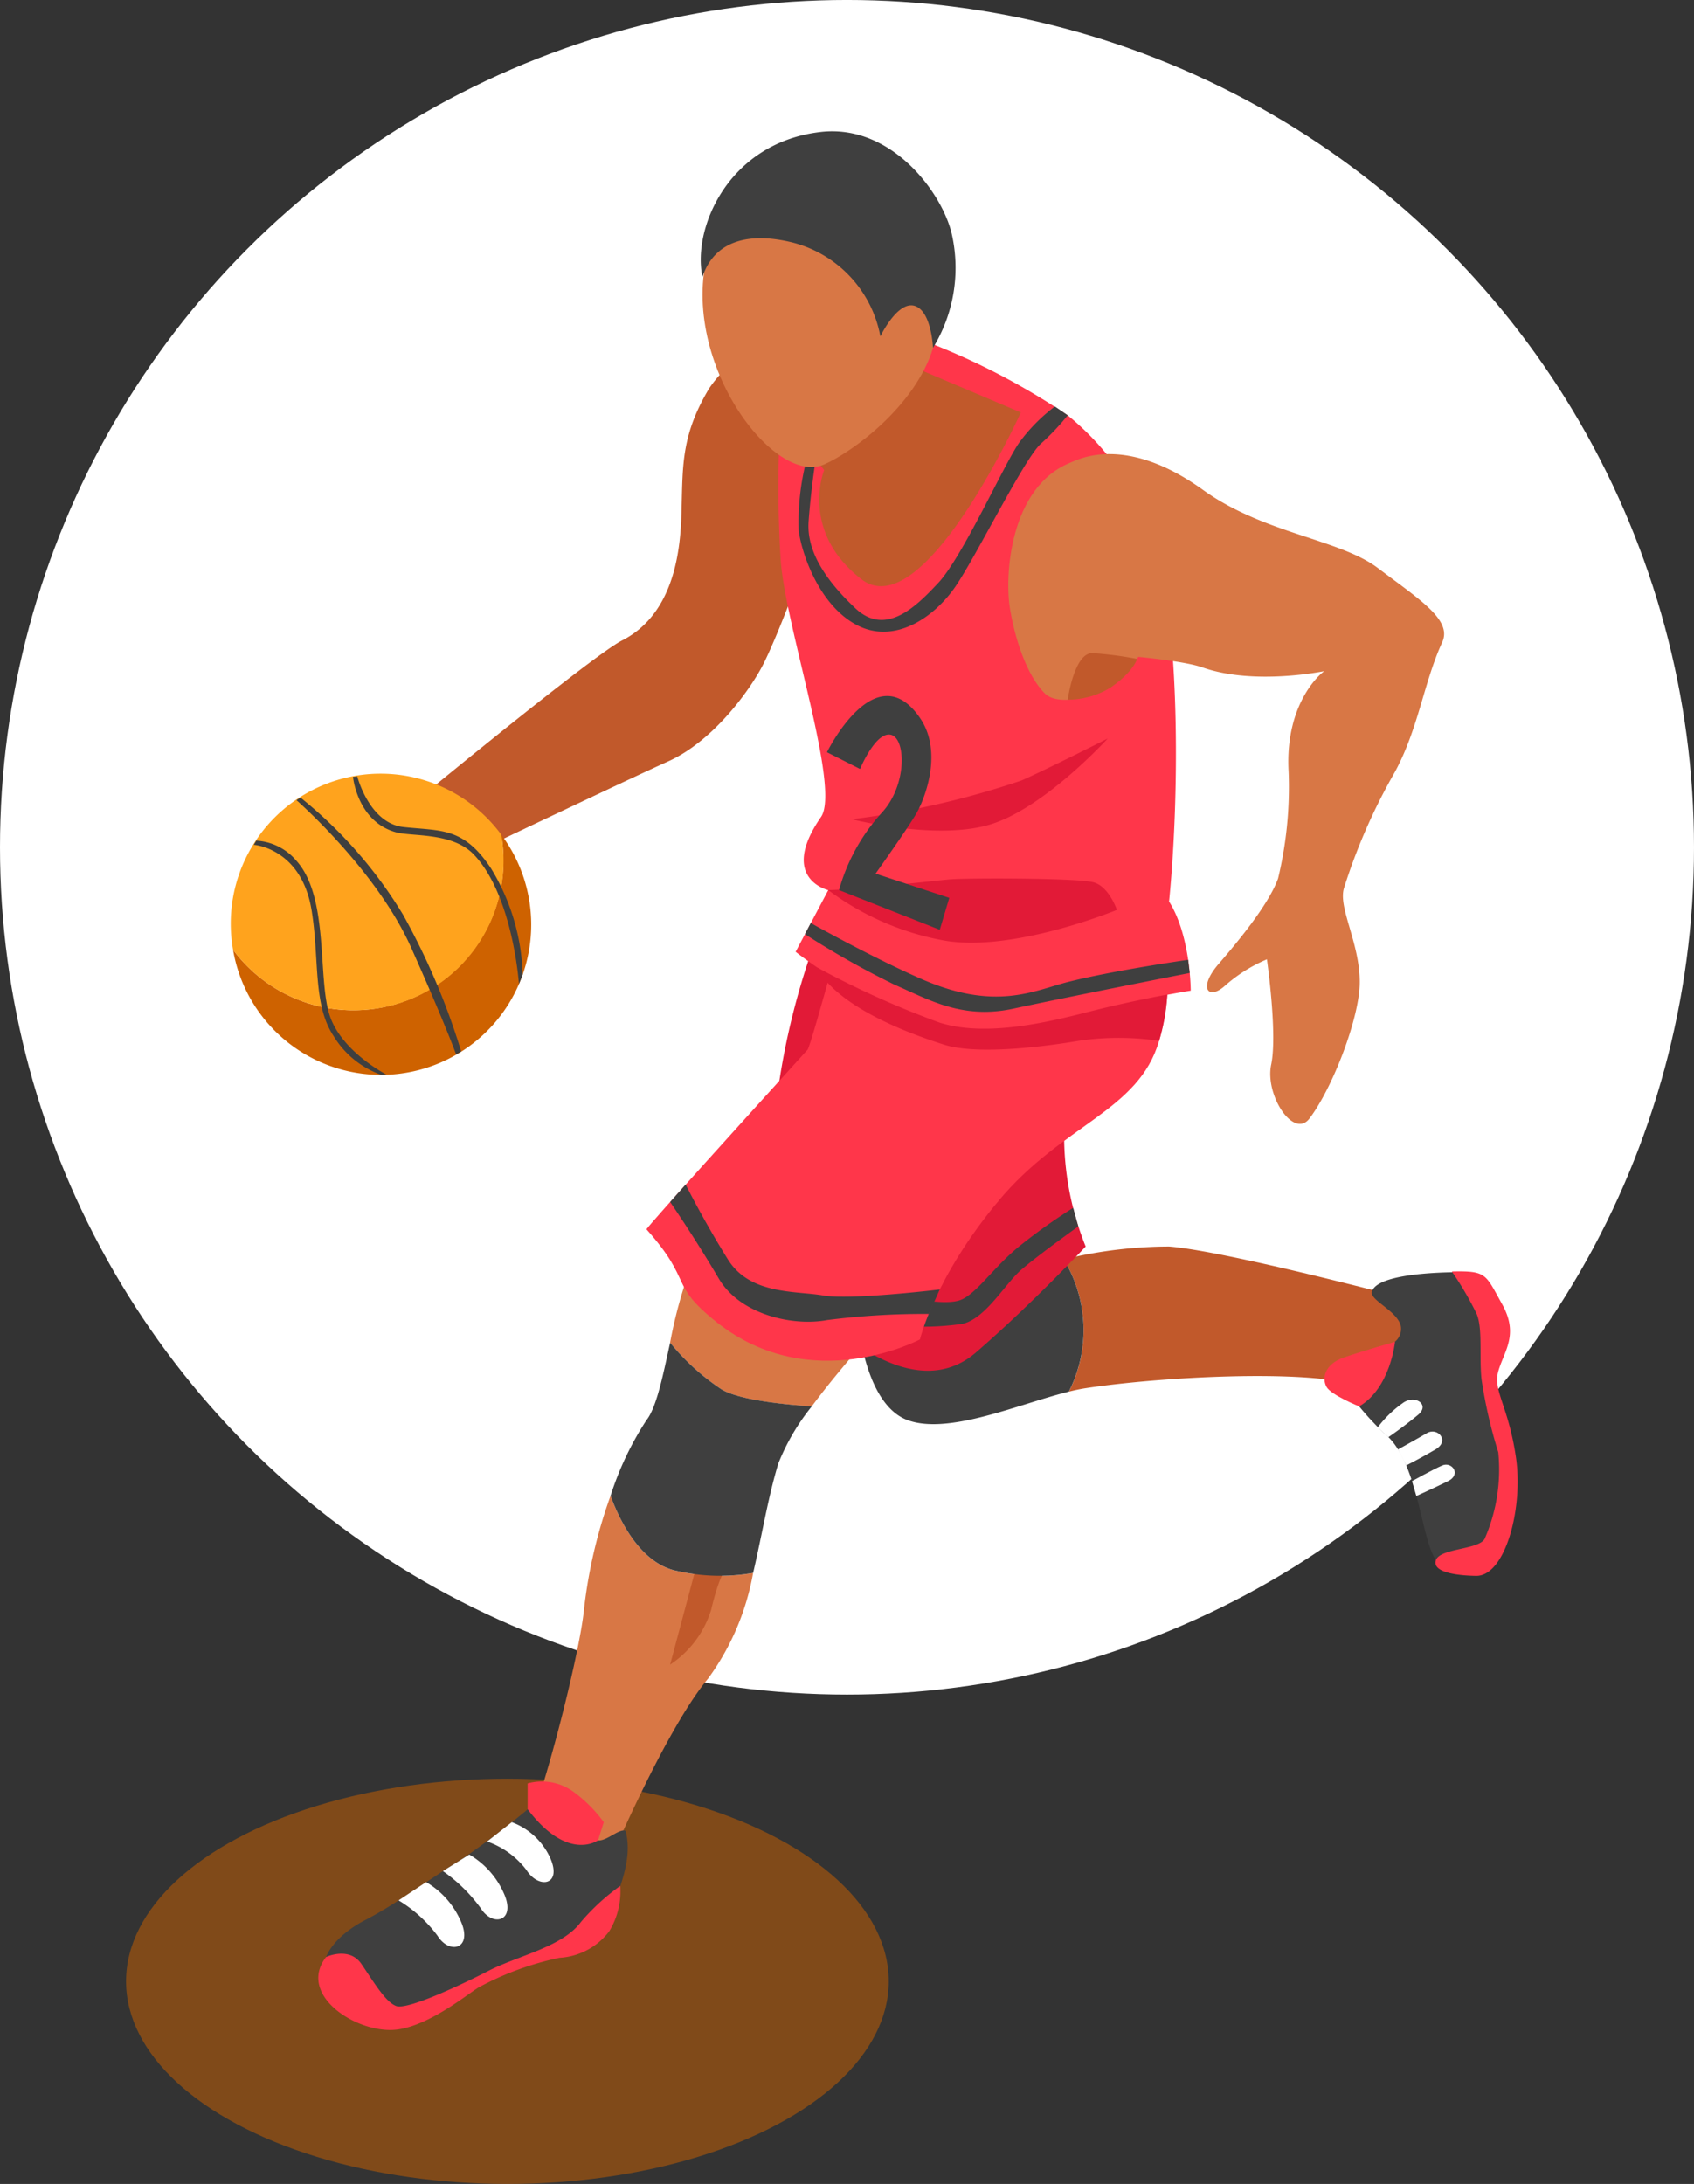 <svg xmlns="http://www.w3.org/2000/svg" width="116.5" height="150.141" viewBox="0 0 116.5 150.141">
  <rect x="0" y="0" width="116.5" height="150.141" fill="#333333" stroke="none"/>
  <g id="Grupo_118027" data-name="Grupo 118027" transform="translate(-526.542 -92.058)">
    <circle id="Elipse_6424" data-name="Elipse 6424" cx="58.25" cy="58.25" r="58.25" transform="translate(526.542 92.057)" fill="#fff"/>
    <ellipse id="Elipse_6425" data-name="Elipse 6425" cx="26.225" cy="13.929" rx="26.225" ry="13.929" transform="translate(535.212 214.341)" fill="#ce6200" opacity="0.5"/>
    <g id="Grupo_118026" data-name="Grupo 118026" transform="translate(542.411 101.084)">
      <g id="Grupo_118020" data-name="Grupo 118020" transform="translate(43.055 76.645)">
        <path id="Trazado_180227" data-name="Trazado 180227" d="M604.178,159.783s-11.707-3.079-15.457-3.368a30.787,30.787,0,0,0-7.245.886,9.327,9.327,0,0,1,.358,9.091c.4-.1.794-.184,1.152-.238,5.183-.79,15.238-1.316,18.7-.176,2.08.686,4.108-1.694,4.16-3.7C605.88,160.946,604.178,159.783,604.178,159.783Z" transform="translate(-567.247 -156.391)" fill="#c1592b"/>
        <path id="Trazado_180228" data-name="Trazado 180228" d="M585.02,157.074c-2.923.614-5.445,1.313-5.445,1.313l-8.784,2.159s.332,6.427,3.5,7.581c2.835,1.031,7.678-1.124,11.082-1.962A9.327,9.327,0,0,0,585.02,157.074Z" transform="translate(-570.791 -156.165)" fill="#3f3f3f"/>
      </g>
      <path id="Trazado_180229" data-name="Trazado 180229" d="M574.1,109.309A8.664,8.664,0,0,0,568,113.06c-1.88,3.168-1.8,5.2-1.88,8.2-.055,2.109-.188,7.128-4.1,9.11-1.952.989-13.482,10.474-13.482,10.474l3.473,4.036s10.936-5.2,13.155-6.186c3.181-1.414,5.787-5.07,6.66-6.871,1.871-3.868,4.809-12.744,4.809-12.744Z" transform="translate(-535.114 -95.362)" fill="#c1592b"/>
      <path id="Trazado_180230" data-name="Trazado 180230" d="M569.758,114.889s-1.787,6.566-1.474,8.765,4.564,6.283,4.564,6.283,4.714,1.886,8.284-1.256,2.393-13.792,2.393-13.792l-8.211-5.58Z" transform="translate(-528.579 -95.362)" fill="#c1592b"/>
      <path id="Trazado_180231" data-name="Trazado 180231" d="M566.739,150.74a50.616,50.616,0,0,1,2.444-9.83c3.277-1.677,4.241,3.987,4.241,3.987Z" transform="translate(-529.08 -84.985)" fill="#e21a37"/>
      <path id="Trazado_180232" data-name="Trazado 180232" d="M585.872,148.342a20.419,20.419,0,0,0,1.236,10.785s-3.662,3.927-7.54,7.28c-4.51,3.9-10.52-2.49-10.52-2.49S580.543,146.561,585.872,148.342Z" transform="translate(-528.314 -82.459)" fill="#e21a37"/>
      <path id="Trazado_180233" data-name="Trazado 180233" d="M585.368,155.69s-2.581,1.838-3.89,2.951c-1.145.973-2.441,3.35-4.058,3.743a18.987,18.987,0,0,1-4.66.1l.882-1.922s2.5.587,3.6.194,2.277-2.245,4.083-3.714a39.389,39.389,0,0,1,3.691-2.629Z" transform="translate(-527.082 -80.401)" fill="#3f3f3f"/>
      <path id="Trazado_180234" data-name="Trazado 180234" d="M583.417,114.692s-6.7,14.768-10.966,11.462-2.561-7.5-2.561-7.5l-2.98-3.96a79.8,79.8,0,0,0,0,10.276c.39,4.7,4.115,15.579,2.762,17.534-2.936,4.241.5,5.026.5,5.026l-2.244,4.241s9.471,7.483,15.549,5.585a72.282,72.282,0,0,1,11.623-2.915s0-3.77-1.489-6.126c.7-7.068.739-17.783-.71-23.717a18.6,18.6,0,0,0-6.261-9.708,48.035,48.035,0,0,0-11.143-5.58l.883,2.4Z" transform="translate(-529.08 -95.362)" fill="#ff364a"/>
      <path id="Trazado_180235" data-name="Trazado 180235" d="M568.23,117.16a17.042,17.042,0,0,0-.431,4.417c.209,1.571,1.4,5.131,4,6.492s5.345-.534,6.8-2.675,4.7-8.737,5.85-9.785a16.851,16.851,0,0,0,1.854-1.959l-.884-.606a11.95,11.95,0,0,0-2.436,2.461c-1.047,1.466-3.9,7.879-5.6,9.685-1.454,1.543-3.568,3.718-5.681,1.729s-3.365-3.979-3.22-5.969.419-3.8.419-3.8Z" transform="translate(-528.742 -94.124)" fill="#3f3f3f"/>
      <path id="Trazado_180236" data-name="Trazado 180236" d="M575.807,101.769c-2.926-2.228-9.854-2.943-12.383,4.216-2.653,7.508,4.141,16.886,7.762,15.292,2.028-.892,6.291-4.06,7.491-8.013C580.029,108.814,578.079,103.5,575.807,101.769Z" transform="translate(-530.378 -98.374)" fill="#d87745"/>
      <path id="Trazado_180237" data-name="Trazado 180237" d="M575.083,112.934s1.341-2.8,2.6-1.983c.935.6,1.019,2.774,1.019,2.774a10.528,10.528,0,0,0,1.3-7.789c-.622-2.8-4.111-7.61-9.007-7.056-6.328.716-8.866,6.59-8.148,9.973.8-2.449,3.128-3.137,6.221-2.364A8.21,8.21,0,0,1,575.083,112.934Z" transform="translate(-530.407 -98.836)" fill="#3f3f3f"/>
      <path id="Trazado_180238" data-name="Trazado 180238" d="M583.42,115.834c-4.614,1.33-5.07,7.7-4.709,10.094.313,2.064,1.151,4.711,2.428,5.969s6.253-.386,6.736-3.524S588.175,114.462,583.42,115.834Z" transform="translate(-525.141 -93.238)" fill="#d87745"/>
      <path id="Trazado_180239" data-name="Trazado 180239" d="M591.059,117.964c4.179,3.008,9.388,3.382,12.013,5.364,2.914,2.2,5.141,3.578,4.433,5.115-1.26,2.737-1.63,5.919-3.245,8.9a40.444,40.444,0,0,0-3.5,7.97c-.443,1.332,1.075,3.77,1.075,6.489,0,2.464-1.887,7.312-3.457,9.375-1.091,1.432-3.076-1.6-2.633-3.706s-.293-7.236-.293-7.236a10.51,10.51,0,0,0-2.906,1.834c-1.116.993-1.866.156-.407-1.527,1.168-1.35,3.41-4.014,4.08-5.866a26.971,26.971,0,0,0,.726-7.332c-.282-4.946,2.468-6.973,2.466-6.925,0,0-4.8,1.009-8.383-.25-1.8-.634-7.573-.988-7.573-.988l-1.98-12.793S584.961,113.575,591.059,117.964Z" transform="translate(-524.192 -93.309)" fill="#d87745"/>
      <g id="Grupo_118021" data-name="Grupo 118021" transform="translate(19.691 72.412)">
        <path id="Trazado_180240" data-name="Trazado 180240" d="M583.728,154.34l-19.205-1.127A26,26,0,0,1,563,157.769a32.24,32.24,0,0,0-1.852,6.312,15.814,15.814,0,0,0,3.525,3.205c1.254.78,4.677,1.079,6.218,1.176C575.2,162.644,583.728,154.34,583.728,154.34Z" transform="translate(-550.625 -153.213)" fill="#d87745"/>
        <path id="Trazado_180241" data-name="Trazado 180241" d="M564.234,174.444c-2.529-.517-3.956-3.521-4.56-5.164a34.181,34.181,0,0,0-1.822,7.78c-.338,3.473-3.305,14.823-4.473,16.354s5.73,2.161,5.73,2.161,4.164-10.01,7.279-13.737a17.48,17.48,0,0,0,3.091-7.256A13.307,13.307,0,0,1,564.234,174.444Z" transform="translate(-553.246 -147.884)" fill="#d87745"/>
        <path id="Trazado_180242" data-name="Trazado 180242" d="M562.869,173.158,561.15,179.6a6.977,6.977,0,0,0,2.822-3.769c.558-2.345.939-2.67.939-2.67Z" transform="translate(-550.625 -146.598)" fill="#c1592b"/>
        <path id="Trazado_180243" data-name="Trazado 180243" d="M562.171,161.374c-.515,2.364-.942,4.457-1.627,5.327a21.247,21.247,0,0,0-2.47,5.2c.6,1.643,2.031,4.648,4.56,5.164a13.307,13.307,0,0,0,5.245.137c.606-2.57,1.033-5.24,1.735-7.531a15.171,15.171,0,0,1,2.3-3.918c-1.541-.1-4.963-.4-6.218-1.176A15.814,15.814,0,0,1,562.171,161.374Z" transform="translate(-551.645 -150.506)" fill="#3f3f3f"/>
      </g>
      <path id="Trazado_180244" data-name="Trazado 180244" d="M574.391,137.894s-3.117,11.653-3.384,11.948c-4.354,4.8-10.769,11.884-11.079,12.345,3.269,3.666,1.479,3.722,4.829,6.388,6.5,5.17,13.982,1.184,13.982,1.184s.985-4.229,5.395-9.515,9.643-6.17,11.046-11.006c1.55-5.341,0-13.823,0-13.823Z" transform="translate(-531.339 -86.704)" fill="#ff364a"/>
      <path id="Trazado_180245" data-name="Trazado 180245" d="M570.54,135.735s5.955,1.518,9.653.314,7.938-5.865,7.938-5.865-4.031,2.043-5.917,2.88A58.955,58.955,0,0,1,570.54,135.735Z" transform="translate(-527.819 -88.439)" fill="#e21a37"/>
      <path id="Trazado_180246" data-name="Trazado 180246" d="M569.316,138.207a18.941,18.941,0,0,0,7.86,3.449c4.765.9,11.99-2.087,11.99-2.087s-.523-1.571-1.571-1.886-8.812-.314-9.956-.209S571.509,138.155,569.316,138.207Z" transform="translate(-528.225 -86.042)" fill="#e21a37"/>
      <path id="Trazado_180247" data-name="Trazado 180247" d="M568.751,142.007a62.385,62.385,0,0,0,8.406,3.786c3.453,1.1,8.218-.232,10.731-.86s4.934-1.068,4.934-1.068a13.394,13.394,0,0,1-.567,3.185,18.868,18.868,0,0,0-5.556,0c-1.847.314-6.813,1.028-9.23.261C569.613,144.818,568.751,142.007,568.751,142.007Z" transform="translate(-528.412 -84.518)" fill="#e21a37"/>
      <g id="Grupo_118022" data-name="Grupo 118022" transform="translate(6.022 113.448)">
        <path id="Trazado_180248" data-name="Trazado 180248" d="M558.021,185a62.707,62.707,0,0,1-5.425,4.153c-1.674.983-4.291,2.947-6.469,4.07s-3.169,2.737-2.751,3.634a5.569,5.569,0,0,0,5.44,3.2c1.486-.013,4.709-2.622,7.174-3.464s6.276-2.241,6.91-3.735c1.256-2.956,1.446-4.405,1.121-5.75-.525-.258-1.723,1.2-2.3.421C560.463,185.838,559.486,185,558.021,185Z" transform="translate(-542.881 -183.708)" fill="#3f3f3f"/>
        <path id="Trazado_180249" data-name="Trazado 180249" d="M551.7,187.457a5.765,5.765,0,0,1,2.7,1.955c.831,1.328,2.477,1.081,1.641-.819a4.7,4.7,0,0,0-2.646-2.464Z" transform="translate(-540.09 -183.332)" fill="#fff"/>
        <path id="Trazado_180250" data-name="Trazado 180250" d="M549.416,188.938a11.028,11.028,0,0,1,2.6,2.553c.831,1.328,2.441.895,1.6-1a5.8,5.8,0,0,0-2.386-2.689Z" transform="translate(-540.846 -182.779)" fill="#fff"/>
        <path id="Trazado_180251" data-name="Trazado 180251" d="M547.127,190.48a9.382,9.382,0,0,1,2.679,2.433c.831,1.328,2.441.9,1.6-1a5.805,5.805,0,0,0-2.386-2.689Z" transform="translate(-541.606 -182.307)" fill="#fff"/>
        <path id="Trazado_180252" data-name="Trazado 180252" d="M543.515,194.307s1.587-.746,2.424.47,1.647,2.619,2.4,2.9,4.364-1.4,6.373-2.433,5.068-1.63,6.332-3.35a14.968,14.968,0,0,1,2.7-2.474,5.267,5.267,0,0,1-.752,3.112,4.622,4.622,0,0,1-3.422,1.828A20.457,20.457,0,0,0,554,196.4c-.843.523-3.283,2.538-5.5,2.882C545.807,199.7,541.46,196.979,543.515,194.307Z" transform="translate(-542.981 -182.241)" fill="#ff364a"/>
        <path id="Trazado_180253" data-name="Trazado 180253" d="M553.792,185.936V184.16a3.69,3.69,0,0,1,3.115.55,9.494,9.494,0,0,1,2.12,2.116l-.393,1.244S556.567,189.6,553.792,185.936Z" transform="translate(-539.395 -184.029)" fill="#ff364a"/>
      </g>
      <g id="Grupo_118023" data-name="Grupo 118023" transform="translate(75.22 78.374)">
        <path id="Trazado_180254" data-name="Trazado 180254" d="M595.958,165.568a19.078,19.078,0,0,0,2.8,3.281c2.284,1.884,2.457,7.088,3.508,8.69,1.1,1.675,3.4.734,3.4.734a13.862,13.862,0,0,0,.838-11.311c-.71-1.892.328-4.771-.157-6.015a10.188,10.188,0,0,0-1.936-3.209s-6.127-.142-6.544,1.341c-.16.567,1.71,1.3,1.982,2.321a1.135,1.135,0,0,1-.4,1.119A30.587,30.587,0,0,1,595.958,165.568Z" transform="translate(-594.609 -157.676)" fill="#3f3f3f"/>
        <path id="Trazado_180255" data-name="Trazado 180255" d="M601.8,157.7a22.274,22.274,0,0,1,1.7,2.9c.434.983.178,2.918.341,4.5a32.818,32.818,0,0,0,1.152,5.026,11.868,11.868,0,0,1-.943,5.969c-.441.743-3.088.629-3.35,1.466s1.513,1.049,2.775,1.065c1.99.024,3.26-4.625,2.729-8.186s-1.6-4.542-1.2-5.909,1.42-2.494.258-4.576S604.217,157.65,601.8,157.7Z" transform="translate(-593.044 -157.69)" fill="#ff364a"/>
        <path id="Trazado_180256" data-name="Trazado 180256" d="M597.693,166.221a7.68,7.68,0,0,1,1.694-1.65c.838-.654,1.938.079,1.081.786-1.049.866-2.044,1.539-2.044,1.539Z" transform="translate(-594.033 -155.492)" fill="#fff"/>
        <path id="Trazado_180257" data-name="Trazado 180257" d="M598.74,167.191s1.275-.7,1.992-1.124,1.607.521.586,1.124-2.012,1.1-2.012,1.1Z" transform="translate(-593.686 -154.946)" fill="#fff"/>
        <path id="Trazado_180258" data-name="Trazado 180258" d="M599.463,168.805s1.413-.787,2.076-1.077,1.345.611.4,1.077-2.177,1.021-2.177,1.021Z" transform="translate(-593.446 -154.38)" fill="#fff"/>
        <path id="Trazado_180259" data-name="Trazado 180259" d="M597.328,165.771s-1.916-.774-2.239-1.333-.182-1.562,1.205-2.037,3.5-1.073,3.5-1.073S599.486,164.512,597.328,165.771Z" transform="translate(-594.945 -156.484)" fill="#ff364a"/>
      </g>
      <path id="Trazado_180260" data-name="Trazado 180260" d="M561.15,154.41s1.614,2.326,3.342,5.257c1.478,2.509,5.122,3.293,7.443,2.86a52.731,52.731,0,0,1,7.009-.422l.75-1.681s-6.139.743-8.026.411-5.019-.027-6.548-2.482c-1.743-2.8-2.9-5.142-2.9-5.142Z" transform="translate(-530.933 -80.801)" fill="#3f3f3f"/>
      <path id="Trazado_180261" data-name="Trazado 180261" d="M575.648,129.5c1.585,2.309.364,5.48-.229,6.526s-2.827,4.175-2.827,4.175l5.07,1.667-.654,2.195-6.929-2.731a13.149,13.149,0,0,1,2.931-5.305c1.788-1.927,1.667-5.166.621-5.375s-2.105,2.354-2.105,2.354l-2.276-1.151S572.591,125.05,575.648,129.5Z" transform="translate(-528.247 -89.167)" fill="#3f3f3f"/>
      <path id="Trazado_180262" data-name="Trazado 180262" d="M568.112,140.473a58.588,58.588,0,0,0,6.191,3.489c2.356,1.021,4.634,2.394,8.169,1.629s12.1-2.448,12.1-2.448l-.108-.906s-5.163.735-8.283,1.529c-2.324.59-4.963,2.015-10.034-.2-3.462-1.51-7.634-3.856-7.634-3.856Z" transform="translate(-528.624 -85.279)" fill="#3f3f3f"/>
      <path id="Trazado_180263" data-name="Trazado 180263" d="M586.457,126.176a24.5,24.5,0,0,0-3.069-.4c-1.256-.044-1.706,3.2-1.706,3.2a5.647,5.647,0,0,0,2.911-.81C586.2,127.078,586.457,126.176,586.457,126.176Z" transform="translate(-524.123 -89.901)" fill="#c1592b"/>
      <g id="Grupo_118025" data-name="Grupo 118025" transform="translate(0 44.197)">
        <g id="Grupo_118024" data-name="Grupo 118024">
          <path id="Trazado_180264" data-name="Trazado 180264" d="M557.024,135.148a10.318,10.318,0,0,1-18.446,7.911,10.325,10.325,0,1,0,18.446-7.911Z" transform="translate(-538.42 -130.989)" fill="#ce6200"/>
          <path id="Trazado_180265" data-name="Trazado 180265" d="M546.888,148.254a10.279,10.279,0,0,0,10.175-12.07,10.306,10.306,0,0,0-18.446,7.911A10.3,10.3,0,0,0,546.888,148.254Z" transform="translate(-538.459 -132.025)" fill="#ffa31d"/>
        </g>
        <path id="Trazado_180266" data-name="Trazado 180266" d="M541.854,133.413s5.513,4.81,7.9,10.167,3.073,7.3,3.073,7.3l.356-.19a48.2,48.2,0,0,0-4.006-9.415,30.7,30.7,0,0,0-7.048-8.042Z" transform="translate(-537.333 -131.624)" fill="#3f3f3f"/>
        <path id="Trazado_180267" data-name="Trazado 180267" d="M539.648,135.741s3.268.218,3.974,4.485c.554,3.345.069,6.5,1.518,8.665a6.284,6.284,0,0,0,3.257,2.659l.382-.007s-3.07-1.571-3.9-4.04c-.862-2.558-.027-8.14-2.293-10.655a3.88,3.88,0,0,0-2.766-1.392Z" transform="translate(-538.065 -130.887)" fill="#3f3f3f"/>
        <path id="Trazado_180268" data-name="Trazado 180268" d="M544.772,132.174s.292,3.08,2.962,3.81c1.081.3,3.863-.013,5.335,1.515,2.7,2.807,3.116,8.911,3.116,8.911l.256-.643a14.78,14.78,0,0,0-2.188-7.32c-1.91-2.856-3.437-2.539-6.02-2.827-2.346-.261-3.168-3.482-3.168-3.482Z" transform="translate(-536.365 -131.988)" fill="#3f3f3f"/>
      </g>
    </g>
  </g>
</svg>
